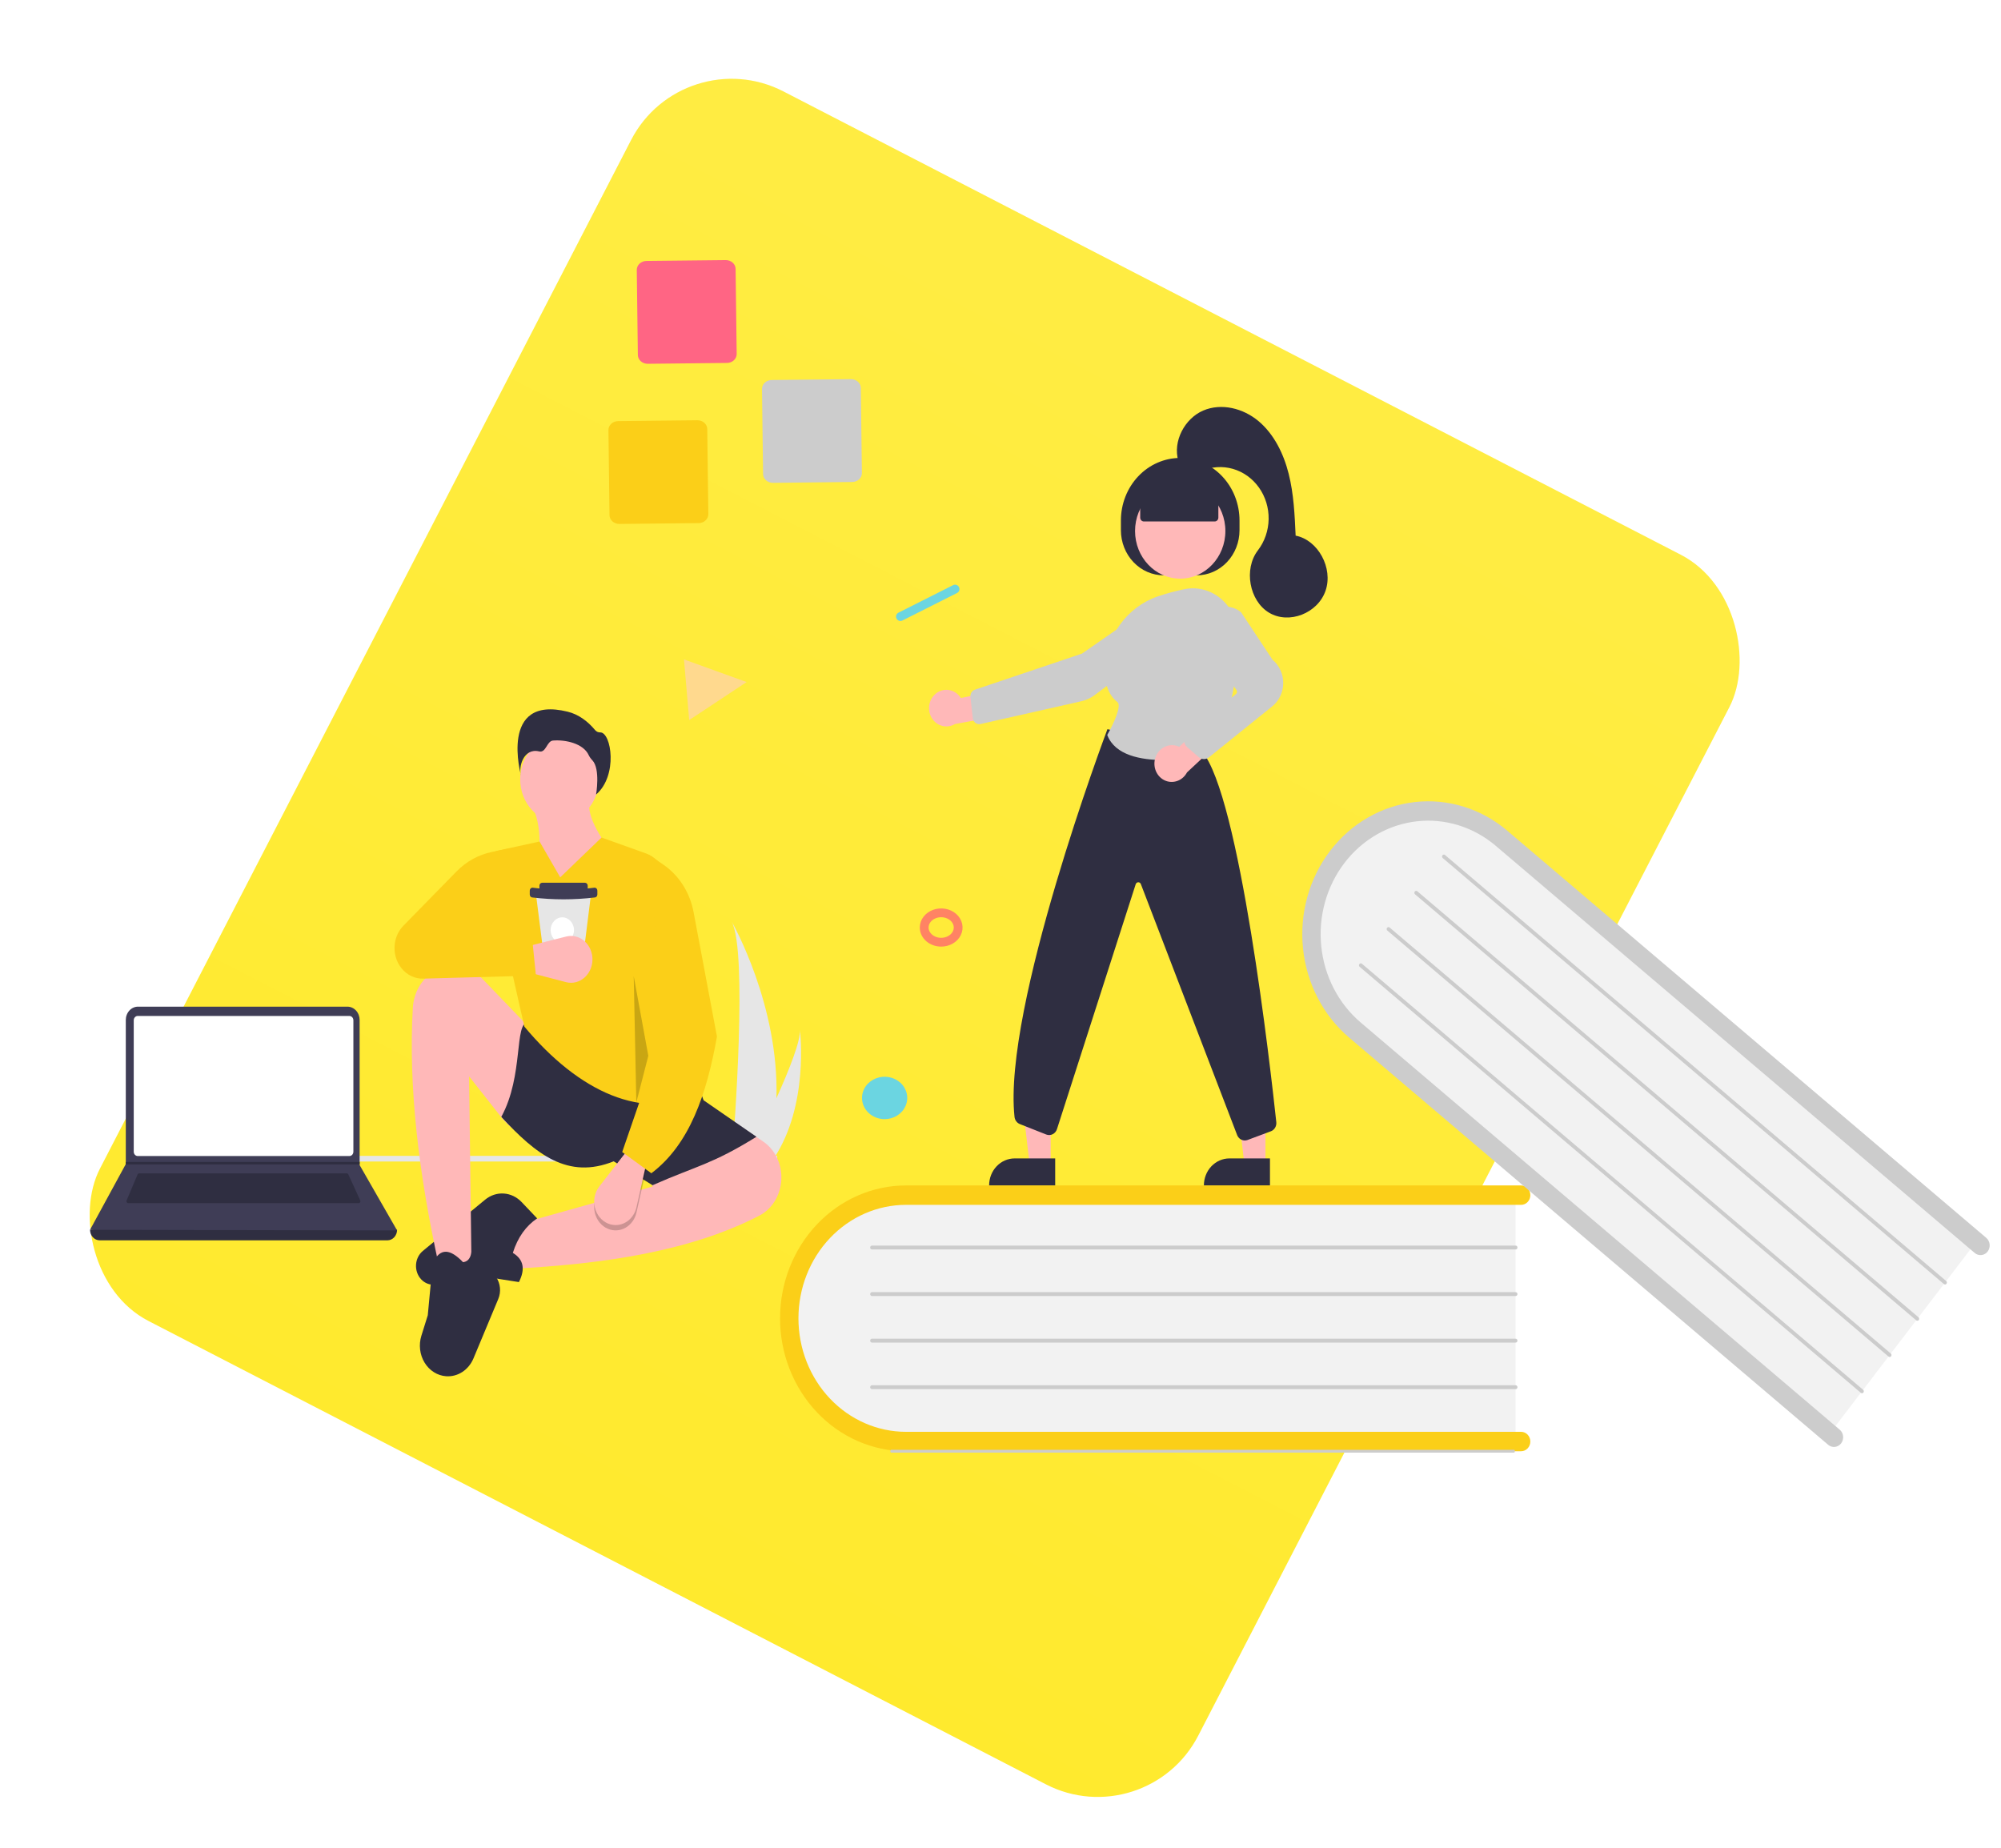 <svg width="708" height="654" viewBox="0 0 708 654" fill="none" xmlns="http://www.w3.org/2000/svg">
<g filter="url(#filter0_d)">
<rect x="224.657" width="437.341" height="489.652" rx="40" transform="rotate(27.31 224.657 0)" fill="#FFEA2E"/>
<rect x="224.657" width="437.341" height="489.652" rx="40" transform="rotate(27.31 224.657 0)" fill="url(#paint0_linear)" fill-opacity="0.1"/>
<path fill-rule="evenodd" clip-rule="evenodd" d="M288 374.504C287.999 373.022 288.467 371.572 289.345 370.338C290.222 369.105 291.47 368.143 292.931 367.574C294.392 367.005 295.999 366.855 297.551 367.142C299.103 367.43 300.529 368.142 301.649 369.189C302.769 370.236 303.532 371.571 303.844 373.024C304.155 374.478 303.999 375.986 303.397 377.357C302.794 378.728 301.772 379.901 300.459 380.727C299.145 381.554 297.6 381.997 296.019 382C294.967 382.003 293.925 381.811 292.952 381.436C291.979 381.06 291.095 380.509 290.35 379.812C289.605 379.116 289.014 378.289 288.611 377.378C288.208 376.467 288 375.491 288 374.504Z" fill="#6BD5E1"/>
<path d="M310 314.199C310 313.171 310.353 312.166 311.013 311.311C311.673 310.456 312.612 309.789 313.71 309.396C314.809 309.002 316.017 308.899 317.183 309.1C318.349 309.301 319.42 309.796 320.26 310.523C321.101 311.25 321.673 312.176 321.905 313.185C322.137 314.193 322.018 315.239 321.563 316.189C321.108 317.139 320.338 317.951 319.35 318.522C318.361 319.093 317.199 319.398 316.01 319.398C314.416 319.398 312.888 318.85 311.76 317.875C310.633 316.9 310 315.578 310 314.199Z" stroke="#FF8364" stroke-width="3.11" stroke-linecap="round" stroke-linejoin="round"/>
<path fill-rule="evenodd" clip-rule="evenodd" d="M237.017 234.072L226.854 240.787L225.931 230.059L225.008 219.331L236.085 223.336L247.169 227.338L237.017 234.072Z" fill="#FFD98E"/>
<path d="M233.242 137.811L233.624 167.917C233.634 168.75 233.28 169.552 232.639 170.148C231.999 170.744 231.125 171.085 230.209 171.095L202.154 171.394C201.238 171.402 200.356 171.08 199.7 170.498C199.045 169.916 198.671 169.121 198.659 168.288L198.277 138.182C198.268 137.349 198.622 136.547 199.262 135.951C199.902 135.355 200.776 135.014 201.692 135.004L229.747 134.705C230.663 134.697 231.546 135.019 232.201 135.601C232.856 136.183 233.231 136.978 233.242 137.811Z" fill="#FBCF18"/>
<path d="M287.578 123.267L287.96 153.373C287.97 154.206 287.615 155.008 286.975 155.604C286.335 156.2 285.461 156.541 284.545 156.551L256.49 156.85C255.574 156.859 254.691 156.537 254.036 155.954C253.381 155.372 253.007 154.578 252.995 153.745L252.613 123.638C252.603 122.805 252.958 122.003 253.598 121.407C254.238 120.811 255.112 120.471 256.028 120.46L284.083 120.162C284.999 120.153 285.882 120.475 286.537 121.057C287.192 121.639 287.567 122.434 287.578 123.267Z" fill="#CCCCCC"/>
<path d="M243.273 81.142L243.655 111.248C243.665 112.081 243.311 112.883 242.671 113.479C242.03 114.075 241.156 114.416 240.24 114.426L212.185 114.725C211.269 114.734 210.387 114.412 209.732 113.829C209.076 113.247 208.702 112.453 208.69 111.62L208.308 81.513C208.299 80.68 208.653 79.878 209.293 79.282C209.934 78.686 210.807 78.346 211.723 78.335L239.779 78.037C240.695 78.028 241.577 78.35 242.232 78.932C242.887 79.514 243.262 80.309 243.273 81.142Z" fill="#FF6584"/>
<path d="M301.6 204.176L320.918 194.445" stroke="#6BD5E1" stroke-width="3.11" stroke-linecap="round" stroke-linejoin="round"/>
<path d="M519.261 407.525V496.764H307.344C283.199 496.764 263.554 476.747 263.554 452.145C263.554 427.542 283.199 407.525 307.344 407.525H519.261Z" fill="#F2F2F2"/>
<path d="M524.466 496.078C524.466 496.988 524.123 497.861 523.513 498.505C522.903 499.148 522.076 499.51 521.213 499.51H303.57C291.749 499.51 280.413 494.556 272.054 485.738C263.696 476.919 259 464.959 259 452.488C259 440.017 263.696 428.057 272.054 419.238C280.413 410.42 291.749 405.466 303.57 405.466H521.213C522.076 405.466 522.903 405.827 523.514 406.471C524.124 407.115 524.466 407.988 524.466 408.898C524.466 409.808 524.124 410.681 523.514 411.325C522.903 411.969 522.076 412.33 521.213 412.33H303.57C293.475 412.33 283.793 416.561 276.655 424.092C269.517 431.623 265.507 441.838 265.507 452.488C265.507 463.139 269.517 473.353 276.655 480.884C283.793 488.415 293.475 492.646 303.57 492.646H521.213C522.076 492.646 522.903 493.008 523.513 493.651C524.123 494.295 524.466 495.168 524.466 496.078Z" fill="#FBCF18"/>
<path d="M519.261 428.119H291.532C291.36 428.119 291.194 428.047 291.072 427.918C290.95 427.789 290.882 427.615 290.882 427.433C290.882 427.25 290.95 427.076 291.072 426.947C291.194 426.818 291.36 426.746 291.532 426.746H519.261C519.434 426.746 519.599 426.818 519.721 426.947C519.843 427.076 519.912 427.25 519.912 427.433C519.912 427.615 519.843 427.789 519.721 427.918C519.599 428.047 519.434 428.119 519.261 428.119Z" fill="#CCCCCC"/>
<path d="M519.261 444.594H291.532C291.36 444.594 291.194 444.521 291.072 444.393C290.95 444.264 290.882 444.089 290.882 443.907C290.882 443.725 290.95 443.551 291.072 443.422C291.194 443.293 291.36 443.221 291.532 443.221H519.261C519.434 443.221 519.599 443.293 519.721 443.422C519.843 443.551 519.912 443.725 519.912 443.907C519.912 444.089 519.843 444.264 519.721 444.393C519.599 444.521 519.434 444.594 519.261 444.594Z" fill="#CCCCCC"/>
<path d="M519.261 461.069H291.532C291.36 461.069 291.194 460.996 291.072 460.868C290.95 460.739 290.882 460.564 290.882 460.382C290.882 460.2 290.95 460.026 291.072 459.897C291.194 459.768 291.36 459.696 291.532 459.696H519.261C519.434 459.696 519.599 459.768 519.721 459.897C519.843 460.026 519.912 460.2 519.912 460.382C519.912 460.564 519.843 460.739 519.721 460.868C519.599 460.996 519.434 461.069 519.261 461.069Z" fill="#CCCCCC"/>
<path d="M519.261 477.544H291.532C291.36 477.544 291.194 477.471 291.072 477.343C290.95 477.214 290.882 477.039 290.882 476.857C290.882 476.675 290.95 476.501 291.072 476.372C291.194 476.243 291.36 476.171 291.532 476.171H519.261C519.434 476.171 519.599 476.243 519.721 476.372C519.843 476.501 519.912 476.675 519.912 476.857C519.912 477.039 519.843 477.214 519.721 477.343C519.599 477.471 519.434 477.544 519.261 477.544Z" fill="#CCCCCC"/>
<path d="M683.042 424.323L629.972 493.812L464.956 353.534C446.155 337.552 442.762 308.961 457.393 289.803C472.024 270.646 499.225 268.063 518.026 284.045L683.042 424.323Z" fill="#F2F2F2"/>
<path d="M634.433 496.723C633.891 497.431 633.105 497.884 632.247 497.981C631.39 498.079 630.53 497.813 629.858 497.242L460.384 353.174C451.179 345.349 445.298 333.987 444.034 321.588C442.769 309.188 446.226 296.767 453.642 287.056C461.059 277.345 471.828 271.14 483.581 269.806C495.334 268.472 507.107 272.119 516.312 279.943L685.786 424.011C686.119 424.294 686.396 424.643 686.601 425.039C686.806 425.435 686.935 425.869 686.981 426.317C687.027 426.766 686.989 427.219 686.868 427.652C686.748 428.084 686.548 428.488 686.28 428.839C686.012 429.19 685.681 429.482 685.305 429.698C684.93 429.914 684.519 430.05 684.094 430.098C683.669 430.146 683.239 430.105 682.829 429.978C682.419 429.851 682.037 429.64 681.704 429.357L512.229 285.289C508.337 281.977 503.865 279.508 499.068 278.02C494.271 276.533 489.244 276.057 484.272 276.62C479.301 277.184 474.484 278.775 470.096 281.302C465.707 283.83 461.834 287.245 458.697 291.353C455.56 295.46 453.221 300.18 451.813 305.241C450.405 310.303 449.956 315.607 450.492 320.852C451.028 326.096 452.538 331.178 454.935 335.807C457.333 340.436 460.572 344.521 464.466 347.829L633.941 491.897C634.612 492.468 635.041 493.297 635.134 494.202C635.226 495.107 634.974 496.014 634.433 496.723Z" fill="#CCCCCC"/>
<path d="M670.795 440.359L493.467 289.615C493.401 289.558 493.345 289.488 493.304 289.409C493.263 289.33 493.237 289.243 493.228 289.153C493.219 289.064 493.227 288.973 493.251 288.887C493.275 288.8 493.315 288.719 493.369 288.649C493.422 288.579 493.488 288.521 493.563 288.478C493.638 288.434 493.721 288.407 493.806 288.397C493.891 288.388 493.977 288.396 494.059 288.421C494.141 288.447 494.217 288.489 494.284 288.545L671.611 439.289C671.678 439.346 671.733 439.416 671.774 439.495C671.815 439.574 671.841 439.661 671.85 439.751C671.86 439.84 671.852 439.931 671.828 440.018C671.804 440.104 671.764 440.185 671.71 440.255C671.657 440.326 671.59 440.384 671.515 440.427C671.44 440.47 671.358 440.498 671.273 440.507C671.188 440.517 671.102 440.509 671.02 440.483C670.938 440.458 670.861 440.415 670.795 440.359V440.359Z" fill="#CCCCCC"/>
<path d="M660.997 453.188L483.67 302.444C483.535 302.33 483.45 302.164 483.431 301.983C483.413 301.802 483.464 301.621 483.572 301.479C483.68 301.338 483.837 301.247 484.008 301.228C484.18 301.208 484.352 301.261 484.486 301.375L661.814 452.119C661.88 452.176 661.936 452.245 661.977 452.324C662.018 452.404 662.044 452.491 662.053 452.58C662.062 452.67 662.055 452.761 662.03 452.847C662.006 452.934 661.966 453.015 661.913 453.085C661.859 453.155 661.793 453.213 661.718 453.257C661.643 453.3 661.56 453.327 661.475 453.337C661.39 453.346 661.304 453.338 661.222 453.313C661.14 453.287 661.064 453.245 660.997 453.188Z" fill="#CCCCCC"/>
<path d="M651.2 466.017L473.872 315.273C473.738 315.159 473.652 314.993 473.633 314.812C473.615 314.631 473.665 314.449 473.774 314.308C473.882 314.166 474.039 314.075 474.211 314.056C474.382 314.036 474.554 314.089 474.689 314.204L652.016 464.948C652.083 465.004 652.138 465.074 652.179 465.153C652.22 465.232 652.246 465.319 652.255 465.409C652.264 465.498 652.256 465.589 652.232 465.676C652.208 465.762 652.168 465.843 652.115 465.913C652.061 465.983 651.995 466.041 651.92 466.085C651.845 466.128 651.763 466.155 651.678 466.165C651.593 466.174 651.507 466.166 651.425 466.141C651.343 466.115 651.266 466.073 651.2 466.017V466.017Z" fill="#CCCCCC"/>
<path d="M641.402 478.845L464.074 328.101C464.008 328.044 463.952 327.974 463.911 327.895C463.87 327.816 463.845 327.729 463.836 327.64C463.826 327.55 463.834 327.459 463.858 327.373C463.882 327.286 463.922 327.206 463.976 327.136C464.029 327.065 464.096 327.007 464.171 326.964C464.246 326.921 464.328 326.893 464.413 326.884C464.498 326.874 464.584 326.882 464.666 326.908C464.748 326.933 464.824 326.975 464.891 327.032L642.218 477.776C642.285 477.832 642.34 477.902 642.381 477.981C642.423 478.06 642.448 478.147 642.458 478.237C642.467 478.327 642.459 478.417 642.435 478.504C642.411 478.591 642.371 478.671 642.317 478.742C642.264 478.812 642.198 478.87 642.122 478.913C642.047 478.957 641.965 478.984 641.88 478.993C641.795 479.003 641.709 478.995 641.627 478.969C641.545 478.944 641.468 478.902 641.402 478.845Z" fill="#CCCCCC"/>
<path d="M518.703 500H298.297C298.218 500 298.143 499.947 298.087 499.854C298.031 499.76 298 499.633 298 499.5C298 499.367 298.031 499.24 298.087 499.146C298.143 499.053 298.218 499 298.297 499H518.703C518.782 499 518.857 499.053 518.913 499.146C518.969 499.24 519 499.367 519 499.5C519 499.633 518.969 499.76 518.913 499.854C518.857 499.947 518.782 500 518.703 500Z" fill="#CCCCCC"/>
<path d="M430.751 398.145L423.312 398.144L419.775 367.874L430.753 367.875L430.751 398.145Z" fill="#FFB8B8"/>
<path d="M417.999 395.902H432.344V405.431H408.967C408.967 404.18 409.2 402.941 409.654 401.784C410.108 400.628 410.773 399.578 411.612 398.693C412.451 397.808 413.446 397.106 414.542 396.627C415.638 396.148 416.813 395.902 417.999 395.902Z" fill="#2F2E41"/>
<path d="M354.758 398.145L347.319 398.144L343.782 367.874L354.76 367.875L354.758 398.145Z" fill="#FFB8B8"/>
<path d="M342.006 395.902H356.352V405.431H332.974C332.974 404.18 333.208 402.941 333.661 401.784C334.115 400.628 334.781 399.578 335.619 398.693C336.458 397.808 337.454 397.106 338.55 396.627C339.646 396.148 340.82 395.902 342.006 395.902Z" fill="#2F2E41"/>
<path d="M379.603 173.613V170.18C379.603 164.309 381.814 158.678 385.749 154.526C389.684 150.374 395.021 148.042 400.587 148.042H400.587C406.152 148.042 411.489 150.374 415.424 154.526C419.359 158.678 421.57 164.309 421.57 170.18V173.613C421.57 177.845 419.976 181.905 417.139 184.898C414.302 187.891 410.455 189.573 406.442 189.573H394.731C392.744 189.573 390.777 189.16 388.942 188.358C387.106 187.556 385.439 186.38 384.034 184.898C382.629 183.416 381.515 181.657 380.755 179.72C379.994 177.784 379.603 175.708 379.603 173.613Z" fill="#2F2E41"/>
<path d="M400.586 190.754C409.412 190.754 416.567 183.205 416.567 173.894C416.567 164.582 409.412 157.034 400.586 157.034C391.761 157.034 384.606 164.582 384.606 173.894C384.606 183.205 391.761 190.754 400.586 190.754Z" fill="#FFB8B8"/>
<path d="M313.662 231.84C314.31 231.194 315.085 230.706 315.932 230.41C316.778 230.114 317.676 230.017 318.562 230.127C319.448 230.237 320.3 230.55 321.059 231.045C321.818 231.54 322.464 232.204 322.953 232.991L336.652 230.257L340.258 238.635L320.86 242.209C319.553 242.988 318.019 243.234 316.552 242.9C315.084 242.566 313.783 241.676 312.895 240.398C312.008 239.12 311.596 237.543 311.737 235.965C311.878 234.388 312.563 232.92 313.662 231.84V231.84Z" fill="#FFB8B8"/>
<path d="M388.127 201.372L388.306 201.658L365.842 217.271L327.936 230.042C327.434 230.212 327.003 230.561 326.717 231.029C326.43 231.496 326.307 232.054 326.367 232.608L327.194 240.122C327.23 240.455 327.333 240.775 327.494 241.064C327.655 241.352 327.871 241.602 328.129 241.797C328.387 241.992 328.681 242.129 328.991 242.197C329.302 242.265 329.623 242.264 329.933 242.194L365.608 234.126C367.335 233.738 368.967 232.98 370.405 231.899L395.642 212.954C396.557 212.264 397.287 211.335 397.761 210.259C398.235 209.183 398.437 207.995 398.348 206.812C398.255 205.628 397.872 204.489 397.236 203.508C396.599 202.527 395.732 201.738 394.719 201.217C393.706 200.697 392.582 200.465 391.457 200.542C390.333 200.619 389.247 201.004 388.306 201.658L388.127 201.372Z" fill="#CCCCCC"/>
<path d="M423.445 389.555C422.874 389.555 422.316 389.38 421.838 389.051C421.36 388.721 420.983 388.252 420.753 387.701L386.652 298.804C386.573 298.611 386.439 298.449 386.269 298.338C386.1 298.228 385.902 298.175 385.703 298.187C385.504 298.199 385.313 298.275 385.156 298.405C384.999 298.534 384.884 298.712 384.825 298.913L357.004 385.457C356.887 385.859 356.692 386.233 356.433 386.553C356.174 386.874 355.855 387.135 355.497 387.321C355.139 387.507 354.748 387.613 354.349 387.634C353.95 387.655 353.551 387.589 353.177 387.441L343.848 383.75C343.342 383.552 342.897 383.209 342.565 382.76C342.232 382.311 342.024 381.774 341.963 381.207C337.766 342.634 374.366 245.268 374.736 244.29L374.838 244.019L408.202 251.805L408.271 251.885C421.582 267.205 432.523 363.833 434.582 383.048C434.658 383.743 434.509 384.443 434.157 385.036C433.806 385.628 433.274 386.076 432.648 386.307L424.414 389.379C424.103 389.496 423.775 389.555 423.445 389.555Z" fill="#2F2E41"/>
<path d="M394.699 254.939C386.616 254.939 377.604 253.239 374.83 246.221L374.766 246.059L374.852 245.91C377.042 242.12 379.936 235.654 378.38 234.44C375.316 232.05 373.829 228.118 373.961 222.753C374.248 211.107 381.769 200.767 392.678 197.023H392.678C395.723 195.995 398.821 195.153 401.958 194.502C404.245 194.015 406.606 194.069 408.871 194.659C411.135 195.249 413.248 196.361 415.057 197.915C416.889 199.479 418.37 201.452 419.393 203.692C420.417 205.931 420.957 208.383 420.976 210.869C421.09 223.315 419.274 240.65 409.972 252.551C409.536 253.103 408.929 253.475 408.259 253.602C403.783 254.456 399.247 254.903 394.699 254.939Z" fill="#CCCCCC"/>
<path d="M391.692 254.473C392.132 252.808 393.177 251.394 394.6 250.537C396.023 249.681 397.708 249.451 399.291 249.898C399.614 249.994 399.929 250.117 400.233 250.266L410.635 240.279L417.869 245.421L402.993 259.309C402.322 260.586 401.264 261.59 399.989 262.161C398.715 262.731 397.295 262.836 395.958 262.457C395.179 262.232 394.45 261.847 393.813 261.322C393.175 260.798 392.643 260.146 392.247 259.404C391.85 258.661 391.597 257.843 391.502 256.997C391.406 256.151 391.471 255.293 391.692 254.473Z" fill="#FFB8B8"/>
<path d="M408.987 254.6C408.312 254.6 407.658 254.354 407.136 253.903L403.034 250.367C402.692 250.072 402.417 249.699 402.231 249.277C402.045 248.854 401.952 248.393 401.959 247.927C401.966 247.461 402.072 247.003 402.271 246.587C402.469 246.17 402.754 245.807 403.105 245.523L420.309 231.602C420.513 231.436 420.647 231.192 420.681 230.923C420.716 230.654 420.648 230.381 420.493 230.164L409.875 215.353C408.641 213.638 408.022 211.518 408.128 209.368C408.233 207.218 409.057 205.176 410.452 203.605C411.921 201.931 413.934 200.9 416.09 200.718C418.246 200.536 420.388 201.216 422.091 202.623L422.158 202.698L433.246 219.449C434.445 220.441 435.411 221.712 436.067 223.162C436.724 224.613 437.054 226.204 437.031 227.811C437.008 229.419 436.634 230.999 435.937 232.428C435.239 233.857 434.238 235.097 433.012 236.051L410.73 253.994C410.225 254.388 409.614 254.6 408.987 254.6Z" fill="#CCCCCC"/>
<path d="M386.431 169.15V160.785L400.586 154.264L414.084 160.785V169.15C414.084 169.514 413.947 169.864 413.703 170.121C413.458 170.379 413.127 170.523 412.782 170.523H387.732C387.387 170.523 387.056 170.379 386.812 170.121C386.568 169.864 386.431 169.514 386.431 169.15Z" fill="#2F2E41"/>
<path d="M399.937 149.152C397.855 142.124 402.226 134.069 408.688 131.287C415.15 128.505 422.881 130.45 428.334 135.046C433.787 139.642 437.17 146.526 438.962 153.643C440.755 160.759 441.095 168.18 441.426 175.535C449.365 177.073 454.766 187.008 452.016 195.015C449.265 203.022 439.086 207 432.055 202.815C425.025 198.63 422.988 187.38 428.062 180.757C430.463 177.622 431.804 173.733 431.873 169.704C431.942 165.675 430.735 161.736 428.443 158.513C426.151 155.289 422.905 152.964 419.22 151.907C415.534 150.849 411.619 151.119 408.095 152.674C404.182 154.4 399.273 149.915 399.937 149.152Z" fill="#2F2E41"/>
<path d="M257.723 374.588C257.545 381.829 256.435 389.006 254.424 395.908C254.378 396.069 254.33 396.226 254.282 396.387H241.971C241.984 396.243 241.997 396.083 242.01 395.908C242.831 385.602 247.564 322.875 241.905 312.147C242.4 313.018 258.677 341.84 257.723 374.588Z" fill="#E6E6E6"/>
<path d="M256.799 395.908C256.696 396.068 256.589 396.229 256.479 396.386H247.244C247.314 396.25 247.395 396.09 247.489 395.908C249.015 392.901 253.531 383.909 257.723 374.588C262.228 364.571 266.36 354.174 266.012 350.411C266.12 351.259 269.237 377.132 256.799 395.908Z" fill="#E6E6E6"/>
<path d="M258 395H28V397H258V395Z" fill="#E6E6E6"/>
<path d="M163.593 434.962L165.313 419.468L213.893 405.851L208.304 387.539C212.197 375.344 219.032 369.365 231.52 375.331L252.999 389.905C255.087 391.321 256.788 393.324 257.923 395.704C259.059 398.084 259.588 400.754 259.456 403.434C259.324 406.125 258.53 408.727 257.157 410.965C255.784 413.204 253.883 414.996 251.655 416.153C227.609 428.602 196.961 433.365 163.593 434.962Z" fill="#FFB8B8"/>
<path d="M166.603 439.658L151.556 437.31L137.482 440.447C136.62 440.639 135.729 440.625 134.873 440.404C134.016 440.184 133.214 439.763 132.52 439.171C131.827 438.578 131.26 437.829 130.858 436.974C130.457 436.119 130.229 435.179 130.193 434.218C130.152 433.144 130.35 432.076 130.771 431.104C131.192 430.132 131.822 429.286 132.608 428.64L154.662 410.492C156.554 408.936 158.891 408.167 161.255 408.323C163.619 408.479 165.854 409.55 167.56 411.345L173.051 417.12C169.122 419.783 166.199 423.778 164.453 429.328C168.23 431.596 168.946 435.039 166.603 439.658Z" fill="#2F2E41"/>
<path d="M180.974 276.981C188.659 276.981 194.89 270.177 194.89 261.783C194.89 253.389 188.659 246.585 180.974 246.585C173.288 246.585 167.058 253.389 167.058 261.783C167.058 270.177 173.288 276.981 180.974 276.981Z" fill="#FFB8B8"/>
<path d="M202.715 291.754L171.546 306.075C174.08 292.184 175.342 279.53 171.546 271.799L191.537 269.217C190.545 275.158 195.603 283.114 202.715 291.754Z" fill="#FFB8B8"/>
<path d="M149.836 434.493L138.228 433.554C131.117 401.168 127.476 370.557 129.065 342.62C129.29 338.542 130.952 334.717 133.703 331.948C136.454 329.179 140.08 327.682 143.82 327.77C147.414 327.859 150.849 329.409 153.453 332.115L168.464 347.716C175.158 354.619 180.354 363.069 183.673 372.448C187.924 384.609 186.398 391.426 176.249 390.268C169.907 389.496 164.075 386.109 159.942 380.799L148.976 366.88L149.836 434.493Z" fill="#FFB8B8"/>
<path d="M140.847 472.977C139.325 472.869 137.847 472.379 136.527 471.546C135.207 470.714 134.08 469.56 133.233 468.175C132.387 466.79 131.844 465.211 131.646 463.56C131.448 461.909 131.601 460.23 132.093 458.654L134.359 451.396L136.079 433.084C138.728 427.18 142.479 428.064 146.827 432.615C149.59 432.318 150.184 429.3 149.836 425.102L158.551 437.916C159.297 439.012 159.76 440.307 159.892 441.666C160.024 443.024 159.82 444.396 159.301 445.639L150.529 466.653C149.694 468.655 148.32 470.333 146.59 471.462C144.861 472.592 142.858 473.12 140.847 472.977Z" fill="#2F2E41"/>
<path d="M250.651 388.244C234.744 398.104 229.758 398.39 213.893 405.382L200.136 396.93C183.979 403.455 172.645 394.51 160.369 381.201C168.402 366.586 164.849 347.596 169.827 347.864L229.37 368.288L231.949 375.331L250.651 388.244Z" fill="#2F2E41"/>
<path d="M231.519 372.984C210.495 382.923 187.858 372.4 168.537 349.272L155.744 292.843C155.592 292.221 155.559 291.572 155.646 290.936C155.734 290.3 155.939 289.69 156.25 289.144C156.562 288.598 156.972 288.128 157.456 287.761C157.94 287.395 158.488 287.141 159.065 287.015L173.911 283.772L181.22 296.45L195.837 282.364L211.36 287.906C213.424 288.643 215.266 289.979 216.689 291.77C218.112 293.562 219.062 295.742 219.439 298.077L231.519 372.984Z" fill="#FBCF18"/>
<path opacity="0.2" d="M198.125 420.822C196.991 420.35 195.976 419.588 195.167 418.599C194.358 417.61 193.778 416.424 193.475 415.14C193.173 413.855 193.157 412.51 193.429 411.218C193.7 409.926 194.252 408.723 195.037 407.712L204.865 395.052L211.744 399.278L208.202 415.049C207.945 416.19 207.47 417.259 206.807 418.184C206.143 419.11 205.308 419.87 204.355 420.416C203.402 420.962 202.354 421.281 201.28 421.351C200.206 421.421 199.131 421.241 198.125 420.822Z" fill="black"/>
<path d="M198.125 418.944C196.991 418.472 195.976 417.71 195.167 416.721C194.358 415.732 193.778 414.546 193.475 413.262C193.173 411.977 193.157 410.633 193.429 409.34C193.7 408.048 194.252 406.845 195.037 405.834L204.865 393.174L211.744 397.4L208.201 413.171C207.945 414.312 207.47 415.381 206.807 416.306C206.143 417.232 205.308 417.993 204.355 418.538C203.402 419.084 202.354 419.403 201.28 419.473C200.206 419.543 199.131 419.363 198.125 418.944Z" fill="#FFB8B8"/>
<path d="M213.463 401.156L203.145 393.644L218.192 349.977L212.603 288.468L217.702 291.948C220.438 293.816 222.798 296.271 224.639 299.165C226.48 302.059 227.764 305.331 228.413 308.783L236.679 352.794C233.062 373.08 227.033 390.929 213.463 401.156Z" fill="#FBCF18"/>
<path opacity="0.2" d="M207.229 331.43L212.389 359.602L208.145 376.078L207.229 331.43Z" fill="black"/>
<path d="M167.365 260.48C167.365 260.48 159.345 231.817 183.854 237.829C187.655 238.761 190.939 241.175 193.552 244.331C193.786 244.607 194.073 244.824 194.392 244.966C194.711 245.109 195.054 245.173 195.398 245.155C199.313 245.155 201.732 260.435 193.901 267.154C193.901 267.154 195.499 258.112 192.595 255.031C192.073 254.51 191.636 253.895 191.302 253.213C189.412 249.049 183.058 247.682 178.676 248.037C176.439 248.218 176.243 252.478 173.767 251.883C168.132 250.529 166.333 257.658 167.365 260.48Z" fill="#2F2E41"/>
<path d="M192.032 303.022L191.87 304.32L190.869 312.327L189.229 325.441L188.818 328.724C188.787 328.975 188.673 329.205 188.499 329.371C188.324 329.537 188.101 329.629 187.869 329.629H176.932C176.701 329.629 176.477 329.538 176.303 329.372C176.129 329.206 176.015 328.977 175.983 328.727L175.565 325.441L173.898 312.327L172.878 304.314L172.715 303.024C172.696 302.876 172.706 302.725 172.745 302.582C172.784 302.439 172.851 302.306 172.941 302.193C173.031 302.08 173.142 301.99 173.266 301.928C173.391 301.866 173.526 301.834 173.663 301.834H191.083C191.22 301.834 191.355 301.866 191.48 301.928C191.604 301.99 191.715 302.08 191.805 302.192C191.895 302.305 191.962 302.437 192.001 302.58C192.04 302.723 192.051 302.874 192.032 303.022Z" fill="#E6E6E6"/>
<path d="M174.817 298.36H189.986C190.112 298.36 190.236 298.387 190.352 298.44C190.469 298.493 190.574 298.57 190.663 298.667C190.752 298.764 190.823 298.879 190.871 299.006C190.919 299.133 190.944 299.269 190.944 299.407V300.789C190.944 301.066 190.843 301.332 190.663 301.528C190.483 301.725 190.24 301.835 189.986 301.835H174.817C174.563 301.835 174.32 301.725 174.14 301.528C173.96 301.332 173.859 301.066 173.859 300.789V299.407C173.859 299.269 173.884 299.133 173.932 299.006C173.98 298.879 174.051 298.764 174.14 298.667C174.229 298.57 174.334 298.493 174.451 298.44C174.567 298.387 174.691 298.36 174.817 298.36Z" fill="#3F3D56"/>
<path d="M193.403 303.571C186.091 304.443 178.713 304.443 171.401 303.571C171.275 303.571 171.15 303.544 171.034 303.492C170.918 303.439 170.812 303.362 170.723 303.265C170.634 303.168 170.564 303.053 170.516 302.926C170.468 302.799 170.443 302.663 170.443 302.525V301.143C170.443 301.006 170.468 300.87 170.516 300.743C170.564 300.616 170.634 300.501 170.723 300.404C170.812 300.306 170.918 300.229 171.034 300.177C171.15 300.124 171.275 300.097 171.401 300.097C178.707 301.078 186.096 301.078 193.403 300.097C193.657 300.097 193.901 300.207 194.08 300.404C194.26 300.6 194.361 300.866 194.361 301.143V302.525C194.361 302.803 194.26 303.069 194.08 303.265C193.901 303.461 193.657 303.571 193.403 303.571Z" fill="#3F3D56"/>
<path d="M181.958 319.626C184.241 319.626 186.092 317.605 186.092 315.111C186.092 312.617 184.241 310.596 181.958 310.596C179.674 310.596 177.823 312.617 177.823 315.111C177.823 317.605 179.674 319.626 181.958 319.626Z" fill="white"/>
<path d="M192.586 324.61C192.712 325.929 192.546 327.262 192.103 328.496C191.659 329.731 190.951 330.831 190.038 331.705C189.124 332.579 188.032 333.201 186.854 333.518C185.675 333.836 184.443 333.84 183.263 333.53L168.486 329.656L168.839 321.045L183.326 317.389C184.374 317.125 185.462 317.106 186.517 317.336C187.572 317.565 188.571 318.037 189.447 318.72C190.322 319.403 191.055 320.281 191.596 321.296C192.138 322.312 192.475 323.441 192.586 324.61Z" fill="#FFB8B8"/>
<path d="M172.621 331.195L132.742 332.284C131.302 332.324 129.872 332.02 128.551 331.394C127.23 330.767 126.05 329.834 125.093 328.659C124.136 327.484 123.425 326.095 123.009 324.589C122.594 323.083 122.485 321.496 122.688 319.94C123.007 317.5 124.079 315.253 125.727 313.569L144.504 294.385C147.986 290.827 152.325 288.428 157.012 287.468L163.593 286.12L167.462 318.048L145.107 315.231L171.332 318.518L172.621 331.195Z" fill="#FBCF18"/>
<path d="M120.083 424.885H18.272C17.367 424.885 16.498 424.493 15.858 423.793C15.218 423.094 14.858 422.146 14.858 421.157C51.765 416.472 87.978 416.472 123.497 421.157C123.497 422.146 123.137 423.094 122.497 423.793C121.857 424.493 120.989 424.885 120.083 424.885Z" fill="#2F2E41"/>
<path d="M123.497 421.376L14.858 421.157L27.449 398.019L27.509 397.909V346.916C27.509 346.297 27.621 345.684 27.838 345.112C28.055 344.54 28.373 344.021 28.773 343.583C29.174 343.145 29.65 342.798 30.173 342.561C30.697 342.324 31.258 342.203 31.825 342.203H105.928C106.495 342.203 107.056 342.324 107.58 342.561C108.103 342.798 108.579 343.145 108.98 343.583C109.38 344.021 109.698 344.54 109.915 345.112C110.132 345.684 110.244 346.297 110.243 346.916V398.26L123.497 421.376Z" fill="#3F3D56"/>
<path d="M31.726 345.492C31.354 345.493 30.997 345.655 30.733 345.942C30.469 346.23 30.321 346.62 30.321 347.027V393.523C30.321 393.93 30.47 394.32 30.733 394.608C30.997 394.895 31.354 395.057 31.726 395.058H106.629C107.002 395.057 107.359 394.895 107.622 394.608C107.886 394.32 108.034 393.93 108.035 393.523V347.027C108.034 346.62 107.886 346.23 107.622 345.942C107.359 345.655 107.002 345.493 106.629 345.492L31.726 345.492Z" fill="white"/>
<path d="M32.218 401.199C32.103 401.199 31.991 401.236 31.894 401.303C31.797 401.371 31.719 401.468 31.671 401.582L27.791 410.793C27.749 410.894 27.731 411.004 27.738 411.114C27.745 411.224 27.777 411.33 27.831 411.423C27.886 411.516 27.961 411.593 28.05 411.646C28.138 411.699 28.238 411.726 28.339 411.726H109.925C110.028 411.726 110.129 411.698 110.219 411.643C110.308 411.589 110.384 411.51 110.438 411.414C110.492 411.319 110.522 411.21 110.527 411.098C110.532 410.986 110.51 410.875 110.464 410.774L106.247 401.563C106.197 401.453 106.12 401.361 106.025 401.297C105.93 401.233 105.82 401.199 105.708 401.199L32.218 401.199Z" fill="#2F2E41"/>
<path d="M110.243 397.142V398.019H27.449L27.511 397.909V397.142H110.243Z" fill="#2F2E41"/>
</g>
<defs>
<filter id="filter0_d" x="0" y="0" width="708" height="653.729" filterUnits="userSpaceOnUse" color-interpolation-filters="sRGB">
<feFlood flood-opacity="0" result="BackgroundImageFix"/>
<feColorMatrix in="SourceAlpha" type="matrix" values="0 0 0 0 0 0 0 0 0 0 0 0 0 0 0 0 0 0 127 0"/>
<feOffset dx="17" dy="14"/>
<feGaussianBlur stdDeviation="2"/>
<feColorMatrix type="matrix" values="0 0 0 0 0 0 0 0 0 0 0 0 0 0 0 0 0 0 0.25 0"/>
<feBlend mode="normal" in2="BackgroundImageFix" result="effect1_dropShadow"/>
<feBlend mode="normal" in="SourceGraphic" in2="effect1_dropShadow" result="shape"/>
</filter>
<linearGradient id="paint0_linear" x1="443.328" y1="0" x2="443.328" y2="489.652" gradientUnits="userSpaceOnUse">
<stop stop-color="white"/>
<stop offset="1" stop-color="white" stop-opacity="0"/>
</linearGradient>
</defs>
</svg>
